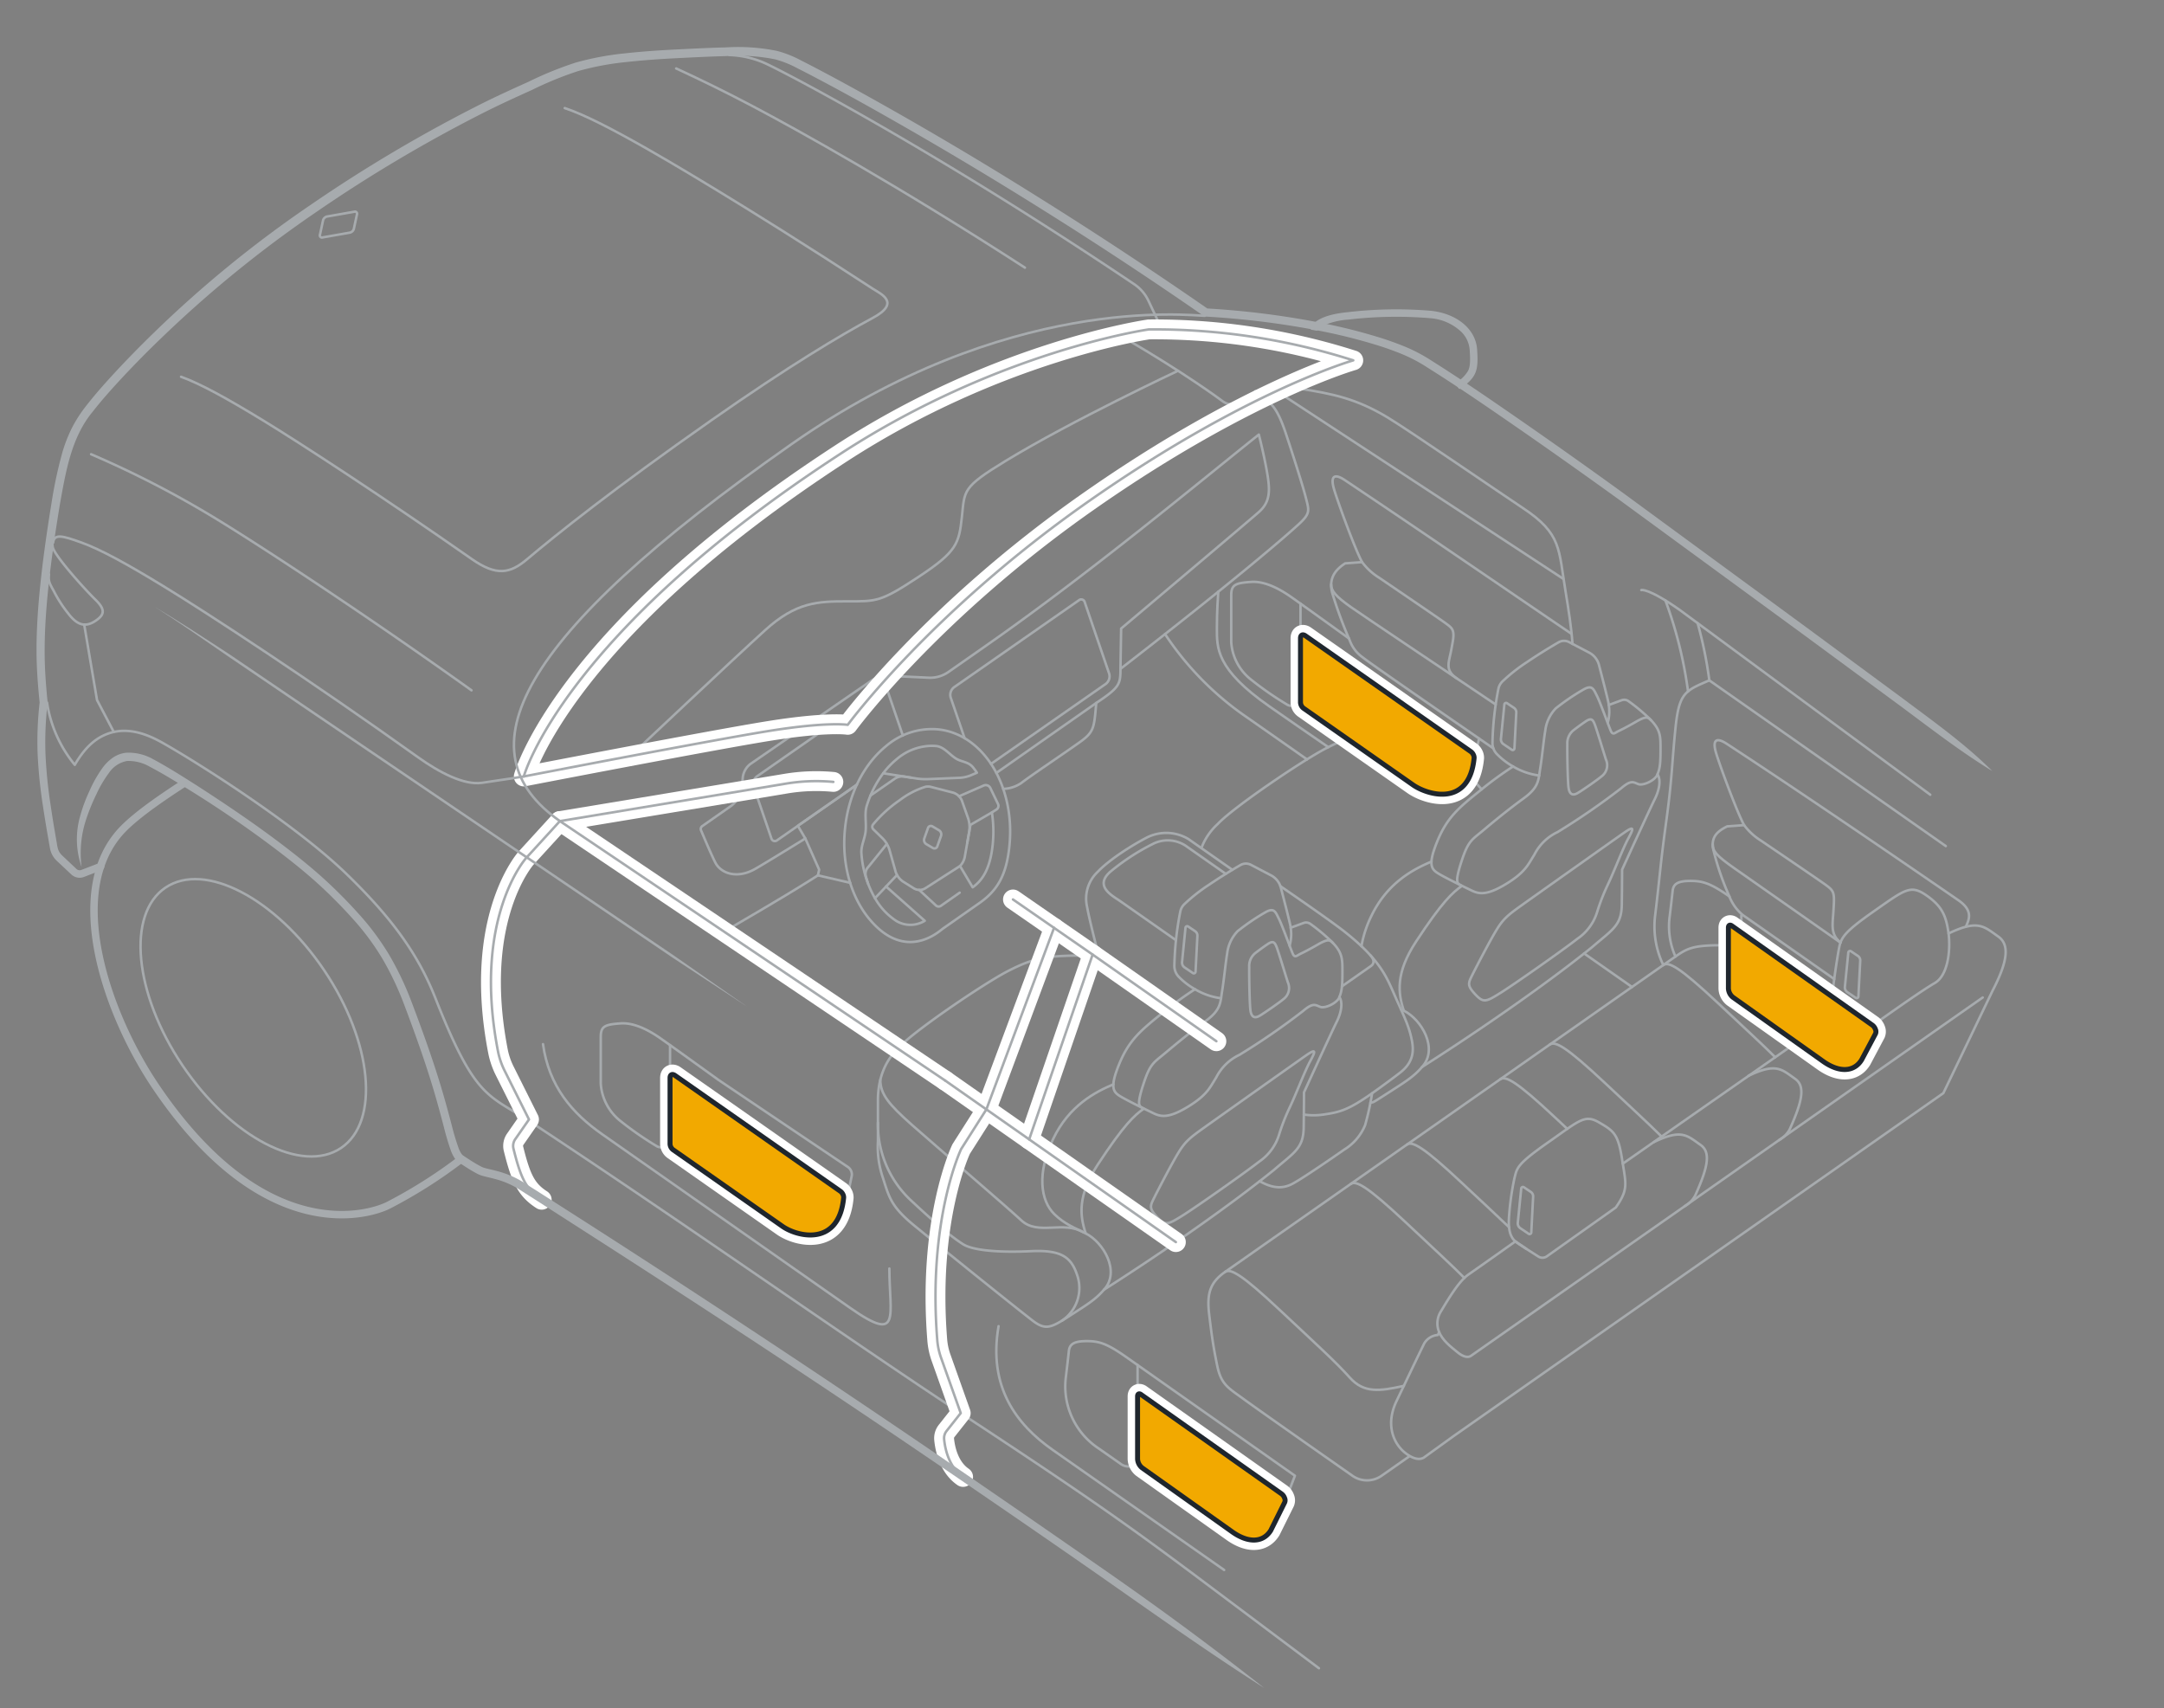 <svg xmlns="http://www.w3.org/2000/svg" width="436" height="344.091" viewBox="0 0 436 344.091"><rect x="0" y="0" width="436" height="344.091" fill="#808080" stroke="none"/><g id="f54087cc-1d29-4058-9bd0-b8368b9ad693" data-name="below"><path d="M369.557,197.243l-18.439-12.911a9.216,9.216,0,0,1-2.683-3.735,54.576,54.576,0,0,1-3.156-9.103,5.067,5.067,0,0,1-.2-1.366c0-1.907,1.314-2.848,2.914-3.648l3.409-.249" style="fill:none;stroke:#a7abae;stroke-linecap:round;stroke-linejoin:round;stroke-width:0.5px"/><path d="M396.124,186.596c.65-1.463,1.423-3.186-1.619-5.281-5.807-3.999-29.557-20.322-46.575-31.452-2.238-1.464-2.948-.706-2.16,1.888s4.226,11.945,5.633,14.48a12.37,12.37,0,0,0,3.419,3.135c2.561,1.748,11.703,7.934,13.085,8.95,1.743,1.281,1.725,1.583,1.474,5.511-.165,2.51-.59,4.425,1.441,6.055" style="fill:none;stroke:#a7abae;stroke-linecap:round;stroke-linejoin:round;stroke-width:0.5px"/><path d="M345.08,170.129c0,1.324.676,2.216,4.394,4.82l21.344,14.945" style="fill:none;stroke:#a7abae;stroke-linecap:round;stroke-linejoin:round;stroke-width:0.5px"/><path d="M296.372,151.44a1.564,1.564,0,0,1,.472.583,1.366,1.366,0,0,1,.158.699c-.977,9.943-9.345,7.48-12.312,5.402l-22.067-15.451a1.563,1.563,0,0,1-.601-1.139V128.578c0-.657.446-.878.996-.493Z" style="fill:none;stroke:#a7abae;stroke-linecap:round;stroke-linejoin:round;stroke-width:0.5px"/><polygon points="294.626 154.918 264.117 133.555 264.117 131.174 294.626 152.537 294.626 154.918" style="fill:none;stroke:#a7abae;stroke-linecap:round;stroke-linejoin:round;stroke-width:0.5px"/><line x1="350.842" y1="184.431" x2="350.842" y2="187.851" style="fill:none;stroke:#a7abae;stroke-linecap:round;stroke-linejoin:round;stroke-width:0.5px"/><path d="M274.437,113.244l-3.409.249c-2.357,1.504-3.252,3.333-2.642,5.853A86.714,86.714,0,0,0,271.95,129.03a7.12,7.12,0,0,0,2.591,3.394c1.674,1.351,17.762,12.423,26.339,18.344" style="fill:none;stroke:#a7abae;stroke-linecap:round;stroke-linejoin:round;stroke-width:0.5px"/><path d="M293.559,136.701c-2.538-1.701-1.632-3.22-1.144-5.861l.236-1.292c.488-2.642,0-2.967-1.382-3.983s-10.852-7.438-13.413-9.186a12.371,12.371,0,0,1-3.42-3.135c-1.406-2.535-4.844-11.99-5.633-14.608s-.071-3.394,2.16-1.905c15.597,10.415,31.367,21.266,45.685,30.977" style="fill:none;stroke:#a7abae;stroke-linecap:round;stroke-linejoin:round;stroke-width:0.5px"/><path d="M271.786,128.619s-8.827-6.373-11.707-8.39-5.634-3.16-7.991-2.999c-3.204.218-4.024.567-4.024,2.725v9.389a10.448,10.448,0,0,0,3.78,7.397,66.296,66.296,0,0,0,7.601,5.284,2.772,2.772,0,0,0,2.61-.266" style="fill:none;stroke:#a7abae;stroke-linecap:round;stroke-linejoin:round;stroke-width:0.5px"/><line x1="262.021" y1="121.605" x2="262.021" y2="128.578" style="fill:none;stroke:#a7abae;stroke-linecap:round;stroke-linejoin:round;stroke-width:0.5px"/><path d="M245.459,119.21c-.071.924-.281,3.928-.281,7.269,0,4.024-.244,8.292,10.608,15.852,3.521,2.453,7.665,5.323,11.844,8.192" style="fill:none;stroke:#a7abae;stroke-linecap:round;stroke-linejoin:round;stroke-width:0.5px"/><path d="M301.349,141.928c-9.489-6.372-26.579-17.81-29.041-19.534-3.314-2.32-4.101-3.403-4.101-4.632" style="fill:none;stroke:#a7abae;stroke-linecap:round;stroke-linejoin:round;stroke-width:0.5px"/><path d="M316.825,129.716c-.24-3.384-.8-6.976-1.383-10.467-1.445-8.64-.755-11.691-8.601-16.889-4.877-3.231-22.966-15.676-27.314-18.29-6.268-3.769-11.023-4.745-17.73-5.781S251.943,80.112,248.59,81.27c-.994.342-1.687.034-2.765-.812-.138-.109-7.105-5.252-18.731-12.049" style="fill:none;stroke:#a7abae;stroke-linecap:round;stroke-linejoin:round;stroke-width:0.5px"/><line x1="314.957" y1="116.608" x2="256.219" y2="78.141" style="fill:none;stroke:#a7abae;stroke-linecap:round;stroke-linejoin:round;stroke-width:0.5px"/><path d="M335.55,120.971a85.152,85.152,0,0,1,4.556,18.33" style="fill:none;stroke:#a7abae;stroke-linecap:round;stroke-linejoin:round;stroke-width:0.5px"/><path d="M342.035,125.54a82.791,82.791,0,0,1,2.358,11.527" style="fill:none;stroke:#a7abae;stroke-linecap:round;stroke-linejoin:round;stroke-width:0.5px"/><path d="M388.908,160.106l-50.56-37.285c-6.342-4.441-7.655-3.946-7.655-3.946" style="fill:none;stroke:#a7abae;stroke-linecap:round;stroke-linejoin:round;stroke-width:0.5px"/><path d="M335.126,194.418q-.298-.604-.551-1.24a18.046,18.046,0,0,1-1.074-8.963c.976-8.048.976-9.755,2.195-18.616s1.138-11.625,1.87-18.86,1.951-7.56,6.828-9.674L392.034,170.45" style="fill:none;stroke:#a7abae;stroke-linecap:round;stroke-linejoin:round;stroke-width:0.5px"/><path d="M348.445,180.604c-3.769-2.639-5.352-3.135-7.832-3.135s-3.454.549-3.611,1.992-.342,3.075-.589,5.108a14.949,14.949,0,0,0,1.154,8.141" style="fill:none;stroke:#a7abae;stroke-linecap:round;stroke-linejoin:round;stroke-width:0.5px"/><path d="M319.172,192.084l9.644,6.753" style="fill:none;stroke:#a7abae;stroke-linecap:round;stroke-linejoin:round;stroke-width:0.5px"/><path d="M234.732,127.746a61.271,61.271,0,0,0,16.665,16.881l11.937,8.358" style="fill:none;stroke:#a7abae;stroke-linecap:round;stroke-linejoin:round;stroke-width:0.5px"/><path d="M164.792,176.346c-.488.314-.909.582-1.251.798-6.648,4.19-15.075,9.017-17.658,10.546" style="fill:none;stroke:#a7abae;stroke-linecap:round;stroke-linejoin:round;stroke-width:0.5px"/><path d="M252.892,78.794s1.552,1.207,2.934,2.386,2.398,3.658,3.13,5.812,3.414,10.405,4.105,13.129,1.016,3.252-1.301,5.406S249.12,116.663,225.749,134.75c0,3.089-.163,3.739-4.878,6.869-.447,4.999-.366,5.812-3.414,7.966-4.207,2.973-9.603,6.557-11.745,8.201a6.883,6.883,0,0,1-3.587,1.137" style="fill:none;stroke:#a7abae;stroke-linecap:round;stroke-linejoin:round;stroke-width:0.5px"/><line x1="220.872" y1="141.619" x2="200.745" y2="155.712" style="fill:none;stroke:#a7abae;stroke-linecap:round;stroke-linejoin:round;stroke-width:0.5px"/><path d="M126.978,152.33s20.94-19.716,27.183-25.379,10.599-5.808,16.551-5.808,6.679.145,14.374-4.936,8.13-6.679,8.711-12.051.008-5.939,8.856-11.325c13.357-8.13,34.691-18.135,34.691-18.135" style="fill:none;stroke:#a7abae;stroke-linecap:round;stroke-linejoin:round;stroke-width:0.5px"/><path d="M36.479,75.904c3.91,1.412,9.232,4.345,16.526,8.795,7.47,4.558,24.033,15.334,42.066,27.938,4.962,3.468,7.69,2.922,11.112.035,5.908-4.983,17.544-14.286,37.088-27.97,15.677-10.977,26.066-17.171,32.494-20.608,5.862-3.134,1.697-4.869.027-5.96-26.62-17.381-43.081-26.828-45.482-28.189-7.295-4.135-12.617-6.859-16.526-8.171" style="fill:none;stroke:#a7abae;stroke-linecap:round;stroke-linejoin:round;stroke-width:0.5px"/><path d="M10.604,109.992c-.188,1.369,6.505,8.757,8.568,10.766s1.955,3.041.109,4.29-3.53,1.195-5.539-1.466a25.967,25.967,0,0,1-2.933-4.562c-.815-1.466-1.103-1.97-.941-3.321" style="fill:none;stroke:#a7abae;stroke-linecap:round;stroke-linejoin:round;stroke-width:0.5px"/><path d="M146.93,11.081a19.196,19.196,0,0,1,7.163,1.634c3.936,1.761,34.778,17.886,74.419,44.535a8.285,8.285,0,0,1,2.871,3.336l3.216,6.818" style="fill:none;stroke:#a7abae;stroke-linecap:round;stroke-linejoin:round;stroke-width:0.5px"/><path d="M136.234,13.79q7.663,3.528,15.154,7.471c9.542,5.024,29.8,16.311,55.11,32.659" style="fill:none;stroke:#a7abae;stroke-linecap:round;stroke-linejoin:round;stroke-width:0.5px"/><path d="M94.997,139.074C73.582,123.757,52.41,109.923,43.673,104.592A201.134,201.134,0,0,0,18.356,91.509" style="fill:none;stroke:#a7abae;stroke-linecap:round;stroke-linejoin:round;stroke-width:0.5px"/><line x1="296.886" y1="153.628" x2="298.005" y2="148.784" style="fill:none;stroke:#a7abae;stroke-linecap:round;stroke-linejoin:round;stroke-width:0.5px"/><path d="M9.476,141.538a25.851,25.851,0,0,0,5.59,12.542c1.818-3.123,3.925-5.345,6.864-6.34,4.169-1.411,8.198.427,10.867,1.935,7.303,4.125,26.723,16.458,36.858,26.241,9.372,9.046,14.607,16.401,18.047,25.116,8.167,20.689,10.631,19.354,19.274,25.045C137.9,246.44,169.369,268.763,194.523,285.314s32.994,22.105,49.11,34.192L265.731,336.08" style="fill:none;stroke:#a7abae;stroke-linecap:round;stroke-linejoin:round;stroke-width:0.5px"/><polyline points="16.964 125.83 19.548 141.032 22.929 147.469" style="fill:none;stroke:#a7abae;stroke-linecap:round;stroke-linejoin:round;stroke-width:0.5px"/><path d="M71.295,46.092a1.083,1.083,0,0,1-.804.774l-5.505.968a.421.421,0,0,1-.521-.541l.625-2.901a1.083,1.083,0,0,1,.804-.774l5.505-.968a.421.421,0,0,1,.521.541Z" style="fill:none;stroke:#a7abae;stroke-linecap:round;stroke-linejoin:round;stroke-width:0.5px"/><path d="M225.749,134.75l.136-8.127s25.328-21.332,27.748-23.47,2.251-4.559,1.632-8.105-1.636-7.5-1.636-7.5c-11.932,9.512-33.694,27.633-54.536,42.227l-8,5.601a6.42,6.42,0,0,1-3.985,1.155l-8.345-.397a5.746,5.746,0,0,0-3.018.861l-24.559,16.919a4.04,4.04,0,0,0-1.517,2.572l-.221,2.251a5.67,5.67,0,0,1-2.095,3.585l-5.857,4.101a.715.715,0,0,0-.25.862c.543,1.298,1.962,4.656,2.857,6.447,1.126,2.251,4.39,3.377,7.992,1.351,1.285-.723,5.398-3.234,10.159-6.166" style="fill:none;stroke:#a7abae;stroke-linecap:round;stroke-linejoin:round;stroke-width:0.5px"/><path d="M172.624,158.099,156.572,169.282a.72.72,0,0,1-1.153-.377l-3.571-10.436a1.923,1.923,0,0,1,.678-2.073l25.166-17.533a.72.72,0,0,1,1.153.377l3.059,8.939" style="fill:none;stroke:#a7abae;stroke-linecap:round;stroke-linejoin:round;stroke-width:0.5px"/><path d="M194.348,148.72l-2.804-8.195a1.923,1.923,0,0,1,.679-2.073l25.166-17.533a.72.72,0,0,1,1.153.377l4.931,14.41a1.923,1.923,0,0,1-.678,2.073l-23.128,16.113" style="fill:none;stroke:#a7abae;stroke-linecap:round;stroke-linejoin:round;stroke-width:0.5px"/><polyline points="171.286 177.852 164.792 176.346 165.042 175.196 162.256 168.917 160.751 166.371 172.624 158.099" style="fill:none;stroke:#a7abae;stroke-linecap:round;stroke-linejoin:round;stroke-width:0.5px"/><path d="M188.997,146.938a14.17,14.17,0,0,0-10.507,3.399c-4.55,3.724-7.569,9.803-8.246,16.668-.718,7.068,1.246,13.716,4.902,18.131,7.352,8.842,14.163,2.41,14.8,1.963l7.407-5.186c3.737-2.613,5.443-5.795,6.026-11.523v-.013C204.582,158.38,198.123,147.872,188.997,146.938Zm-8.354,6.025a11.054,11.054,0,0,1,7.027-2.708q.487,0,.975.041c1.53.163,2.654,1.706,3.954,2.518,1.151.718,2.505.623,3.426,1.76a13.399,13.399,0,0,1,.799,1.097l-1.34.568a6.901,6.901,0,0,1-2.004.451l-6.661.278a12.702,12.702,0,0,1-2.074-.119l-6.795-1.07A16.164,16.164,0,0,1,180.642,152.963Zm-.041,32.578a13.28,13.28,0,0,1-4.306-4.59l2.234-2.356,7.786,6.906A5.527,5.527,0,0,1,180.601,185.541Zm19.417-15.49c-.515,5.078-2.126,7.325-4.049,8.707l-2.546-4.292a3.707,3.707,0,0,0,.94-1.746l1.159-6.541,4.319-2.505a25.241,25.241,0,0,1,.298,3.832C200.14,168.345,200.1,169.185,200.018,170.051Z" style="fill:none;stroke:#a7abae;stroke-linecap:round;stroke-linejoin:round;stroke-width:0.5px"/><path d="M177.948,155.779a21.66,21.66,0,0,0-3.302,6.51c-.511,1.611-.067,3.411-.242,5.159-.157,1.557-.967,2.991-.848,4.47a21.112,21.112,0,0,0,2.729,9.027" style="fill:none;stroke:#a7abae;stroke-linecap:round;stroke-linejoin:round;stroke-width:0.5px"/><path d="M193.357,179.835l-3.806,2.665a.803.803,0,0,1-.961-.066l-3.397-3.153" style="fill:none;stroke:#a7abae;stroke-linecap:round;stroke-linejoin:round;stroke-width:0.5px"/><path d="M188.869,170.45a.613.613,0,0,1-.893.399l-1.392-.824a.978.978,0,0,1-.349-1.134l.717-2.022a.613.613,0,0,1,.893-.399l1.392.824a.978.978,0,0,1,.35,1.134Z" style="fill:none;stroke:#a7abae;stroke-linecap:round;stroke-linejoin:round;stroke-width:0.5px"/><path d="M193.424,174.465l-6.96,4.464a2.214,2.214,0,0,1-2.481-.051l-2.068-1.294a3.917,3.917,0,0,1-1.46-1.949l-1.266-4.498a5.766,5.766,0,0,0-1.289-2.167l-1.934-1.884a.738.738,0,0,1-.062-.989,25.855,25.855,0,0,1,5.363-4.888,16.856,16.856,0,0,1,5.141-2.688,2.249,2.249,0,0,1,1.131.001l4.52,1.169a2.786,2.786,0,0,1,1.736,1.585l1.293,3.672a5.891,5.891,0,0,1,.206,2.516l-.421,2.376" style="fill:none;stroke:#a7abae;stroke-linecap:round;stroke-linejoin:round;stroke-width:0.5px"/><path d="M178.687,170.021l-3.925,4.86a2.032,2.032,0,0,0-.321,1.675l.464,1.497" style="fill:none;stroke:#a7abae;stroke-linecap:round;stroke-linejoin:round;stroke-width:0.5px"/><path d="M193.226,160.416l4.969-2.166a1.038,1.038,0,0,1,1.335.496l1.559,3.244a.876.876,0,0,1-.312,1.09l-.935.593" style="fill:none;stroke:#a7abae;stroke-linecap:round;stroke-linejoin:round;stroke-width:0.5px"/><line x1="180.732" y1="176.273" x2="178.53" y2="178.595" style="fill:none;stroke:#a7abae;stroke-linecap:round;stroke-linejoin:round;stroke-width:0.5px"/><path d="M175.393,160.262l4.963-3.438a2.745,2.745,0,0,1,1.721-.394l1.464.231" style="fill:none;stroke:#a7abae;stroke-linecap:round;stroke-linejoin:round;stroke-width:0.5px"/></g><g id="bd61f2d9-08d2-4ce7-b3e6-3f72337d792c" data-name="illustration"><path d="M276.106,222.179c.888-.315-.258.448,3.339-1.868s5.365-3.353,7.072-5.365c0,0,19.571-12.316,34.264-24.143,4.085-3.536,5.914-4.329,5.975-8.536s.061-7.072.061-7.072,5.548-12.133,6.585-14.206,1.219-4.024.549-4.999c.488-1.219.61-2.134.61-4.999s.061-4.146-2.744-6.707a36.84,36.84,0,0,0-3.736-3.048,1.469,1.469,0,0,0-1.348-.17l-2.598.962c.104-.038-1.249-5.282-1.974-8.061a3.938,3.938,0,0,0-1.982-2.493l-4.051-2.122a2.181,2.181,0,0,0-2.096.041c-1.278.735-3.614,2.127-6.382,3.995a34.845,34.845,0,0,0-4.949,3.903,2.921,2.921,0,0,0-.813,1.508A63.294,63.294,0,0,0,300.7,149.66a3.147,3.147,0,0,0,.925,2.284,14.385,14.385,0,0,0,3.231,2.467,71.336,71.336,0,0,0-6.334,4.605s-3.957-4.43-6.578-6.99-5.67-4.512-11.584-4.39-8.414.671-13.169,3.109-18.778,11.95-21.826,15.242a12.468,12.468,0,0,0-3.22,4.636" style="fill:none;stroke:#a7abae;stroke-linecap:round;stroke-linejoin:round;stroke-width:0.5px"/><path d="M298.522,159.017c-4.546,3.659-6.944,5.569-8.976,10.568s-1.057,5.65.65,6.625,4.755,2.439,6.259,3.17,3.048,1.097,6.991-1.301,4.471-3.983,5.69-5.894a10.039,10.039,0,0,1,4.674-4.552,141.515,141.515,0,0,0,12.803-8.82c1.992-1.707,2.439-1.26,3.455-.854s3.521-.82,3.882-1.971" style="fill:none;stroke:#a7abae;stroke-linecap:round;stroke-linejoin:round;stroke-width:0.5px"/><path d="M332.649,145.096c-.589-.585-.914-.914-3.028.305s-3.089,1.667-3.658,1.951-1.016.813-1.423-.122-2.154-5.812-2.804-7.072-.894-2.236-2.601-1.301a44.8,44.8,0,0,0-5.69,3.861,7.79,7.79,0,0,0-2.114,4.552c-.284,1.585-.65,5.365-1.016,7.56s-.163,3.699-3.292,5.975-5.853,4.512-8.17,6.463-3.019,2.055-4.39,6.259-.885,4.45-.166,4.802" style="fill:none;stroke:#a7abae;stroke-linecap:round;stroke-linejoin:round;stroke-width:0.5px"/><path d="M294.559,178.458c-1.884,1.329-3.957,3.158-9.271,11.255-4.145,6.317-3.629,10.356-2.45,13.892" style="fill:none;stroke:#a7abae;stroke-linecap:round;stroke-linejoin:round;stroke-width:0.5px"/><path d="M282.249,203.315q.292.142.59.29c3.577,1.788,7.032,7.682,3.678,11.34" style="fill:none;stroke:#a7abae;stroke-linecap:round;stroke-linejoin:round;stroke-width:0.5px"/><path d="M288.411,173.575c-3.621,1.539-8.905,4.221-12.157,11.05a22.415,22.415,0,0,0-1.951,5.997" style="fill:none;stroke:#a7abae;stroke-linecap:round;stroke-linejoin:round;stroke-width:0.5px"/><path d="M317.184,146.997a3.329,3.329,0,0,0-1.402,2.926c-.03,1.585.061,7.408.244,8.749s.823,1.707,1.89,1.067,3.963-2.652,4.786-3.353a2.779,2.779,0,0,0,.854-3.384c-.488-1.524-1.921-6.28-2.286-7.164s-.671-1.25-1.768-.518S317.184,146.997,317.184,146.997Z" style="fill:none;stroke:#a7abae;stroke-linecap:round;stroke-linejoin:round;stroke-width:0.5px"/><path d="M306.616,182.348c3.747-2.671,18.481-13.105,20.514-14.528s2.154-1.138.976,1.016-2.833,6.602-4.174,9.406a41.011,41.011,0,0,0-2.154,5.528,10.129,10.129,0,0,1-3.983,5.365c-2.683,2.114-12.844,9.267-15.608,10.974s-3.292,1.992-4.959.203-1.423-2.236-.569-3.943,3.536-6.869,4.878-9.064S303.858,184.314,306.616,182.348Z" style="fill:none;stroke:#a7abae;stroke-linecap:round;stroke-linejoin:round;stroke-width:0.5px"/><path d="M304.856,154.412a13.629,13.629,0,0,0,5.252,1.82" style="fill:none;stroke:#a7abae;stroke-linecap:round;stroke-linejoin:round;stroke-width:0.5px"/><path d="M324.134,142.028a8.43,8.43,0,0,1-.215,3.609" style="fill:none;stroke:#a7abae;stroke-linecap:round;stroke-linejoin:round;stroke-width:0.5px"/><path d="M302.408,148.82a1.177,1.177,0,0,0,.516,1.1l1.671,1.129a.345.345,0,0,0,.531-.263l.373-7.234a1.071,1.071,0,0,0-.474-.948l-1.396-.944a.346.346,0,0,0-.529.248Z" style="fill:none;stroke:#a7abae;stroke-linecap:round;stroke-linejoin:round;stroke-width:0.5px"/><path d="M219.602,192.692l.161-.3c.689-1.28,1.079-1.89,1.079-1.89s-1.463-5.731-1.829-7.865a7.395,7.395,0,0,1,2.159-7.006c2.439-2.561,7.151-5.499,10.017-6.963a8.68,8.68,0,0,1,8.263.374l8.845,6.193" style="fill:none;stroke:#a7abae;stroke-linecap:round;stroke-linejoin:round;stroke-width:0.5px"/><path d="M257.973,178.526c5.257,3.625,10.8,7.481,13.065,9.281,7.133,5.67,8.353,9.084,9.999,12.803s2.622,5.609,3.231,8.109.854,5.06-2.256,7.438-5.566,4.097-5.566,4.097a54.2,54.2,0,0,1-1.402,6.402,10.404,10.404,0,0,1-4.207,4.938c-2.148,1.504-8.336,5.775-10.425,6.889-2.181,1.163-4.267.787-6.608-.521" style="fill:none;stroke:#a7abae;stroke-linecap:round;stroke-linejoin:round;stroke-width:0.5px"/><path d="M270.379,198.702l5.869-4.11c.581-.407.768-1.181-.154-2.152" style="fill:none;stroke:#a7abae;stroke-linecap:round;stroke-linejoin:round;stroke-width:0.5px"/><path d="M236.932,189.408l-11.236-7.868c-1.485-1.04-5.401-2.988-1.926-5.976a44.609,44.609,0,0,1,8.7-5.641,6.585,6.585,0,0,1,6.75.697l7.752,5.428" style="fill:none;stroke:#a7abae;stroke-linecap:round;stroke-linejoin:round;stroke-width:0.5px"/><path d="M262.698,224.539a13.593,13.593,0,0,0,4.054-.017c3.292-.488,4.94-.939,9.694-4.268" style="fill:none;stroke:#a7abae;stroke-linecap:round;stroke-linejoin:round;stroke-width:0.5px"/><path d="M220.843,190.502c.427,1.341.921,1.897,2.958,3.324L236.19,202.501" style="fill:none;stroke:#a7abae;stroke-linecap:round;stroke-linejoin:round;stroke-width:0.5px"/><path d="M234.431,203.893s-3.957-4.43-6.578-6.99-5.67-4.512-11.584-4.39-8.414.671-13.169,3.109-18.778,11.95-21.827,15.242c-.71.767-4.39,3.802-4.39,10.818v8.265a19.38,19.38,0,0,0,1.036,7.438c1.205,3.778,1.616,5.698,6.28,9.511,9.023,7.377,21.217,17.132,23.838,19.144s3.719,1.463,7.316-.854,5.365-3.353,7.072-5.365c0,0,19.571-12.316,34.264-24.143,4.085-3.536,5.914-4.329,5.975-8.536s.061-7.072.061-7.072,5.548-12.133,6.585-14.206,1.219-4.024.549-4.999c.488-1.219.61-2.134.61-4.999s.061-4.146-2.744-6.707a36.852,36.852,0,0,0-3.736-3.048,1.469,1.469,0,0,0-1.348-.17l-2.598.962c.104-.038-1.249-5.282-1.974-8.061a3.938,3.938,0,0,0-1.982-2.493l-4.051-2.122a2.181,2.181,0,0,0-2.096.041c-1.278.735-3.614,2.127-6.382,3.995a34.845,34.845,0,0,0-4.949,3.903,2.921,2.921,0,0,0-.813,1.508,63.284,63.284,0,0,0-1.187,10.863,3.147,3.147,0,0,0,.925,2.284,14.382,14.382,0,0,0,3.231,2.467A71.336,71.336,0,0,0,234.431,203.893Z" style="fill:none;stroke:#a7abae;stroke-linecap:round;stroke-linejoin:round;stroke-width:0.5px"/><path d="M234.431,203.893c-4.546,3.659-6.944,5.569-8.976,10.568s-1.057,5.65.65,6.625,4.755,2.439,6.259,3.17,3.048,1.097,6.991-1.301,4.471-3.983,5.69-5.894a10.039,10.039,0,0,1,4.674-4.552,141.536,141.536,0,0,0,12.803-8.82c1.992-1.707,2.439-1.26,3.455-.854s3.521-.82,3.882-1.971" style="fill:none;stroke:#a7abae;stroke-linecap:round;stroke-linejoin:round;stroke-width:0.5px"/><path d="M268.559,189.972c-.589-.585-.914-.914-3.028.305s-3.089,1.666-3.658,1.951-1.016.813-1.423-.122-2.154-5.812-2.804-7.072-.894-2.236-2.601-1.301a44.8,44.8,0,0,0-5.69,3.861,7.79,7.79,0,0,0-2.114,4.552c-.285,1.585-.65,5.365-1.016,7.56s-.163,3.699-3.292,5.975-5.853,4.512-8.17,6.463-3.019,2.055-4.39,6.259-.885,4.45-.166,4.802" style="fill:none;stroke:#a7abae;stroke-linecap:round;stroke-linejoin:round;stroke-width:0.5px"/><path d="M230.469,223.335c-1.884,1.329-3.957,3.158-9.271,11.255-4.145,6.317-3.629,10.356-2.45,13.892" style="fill:none;stroke:#a7abae;stroke-linecap:round;stroke-linejoin:round;stroke-width:0.5px"/><path d="M224.321,218.451c-3.621,1.539-8.905,4.221-12.157,11.05s-2.561,12.356.284,15.12c2.022,1.964,4.019,2.721,6.3,3.861,3.577,1.788,7.032,7.682,3.678,11.34" style="fill:none;stroke:#a7abae;stroke-linecap:round;stroke-linejoin:round;stroke-width:0.5px"/><path d="M177.369,217.536c0,2.865,1.649,4.913,6.405,9.12s18.656,16.096,22.01,19.205,8.435-.024,12.57,2.427" style="fill:none;stroke:#a7abae;stroke-linecap:round;stroke-linejoin:round;stroke-width:0.5px"/><path d="M176.884,226.168a20.98,20.98,0,0,0,6.463,15.486c5.69,5.325,8.495,7.601,10.649,8.983s7.845,1.707,13.697,1.423c6.137-.298,8.088,1.219,9.267,4.634a7.937,7.937,0,0,1-3.007,9.377" style="fill:none;stroke:#a7abae;stroke-linecap:round;stroke-linejoin:round;stroke-width:0.5px"/><path d="M253.094,191.873a3.329,3.329,0,0,0-1.402,2.926c-.03,1.585.061,7.408.244,8.749s.823,1.707,1.89,1.067,3.963-2.652,4.786-3.353a2.779,2.779,0,0,0,.854-3.384c-.488-1.524-1.92-6.28-2.286-7.164s-.671-1.25-1.768-.518S253.094,191.873,253.094,191.873Z" style="fill:none;stroke:#a7abae;stroke-linecap:round;stroke-linejoin:round;stroke-width:0.5px"/><path d="M242.526,227.225c3.747-2.671,18.481-13.105,20.514-14.528s2.154-1.138.975,1.016-2.833,6.602-4.174,9.406a41.011,41.011,0,0,0-2.154,5.528,10.129,10.129,0,0,1-3.983,5.365c-2.683,2.114-12.844,9.267-15.608,10.974s-3.292,1.992-4.959.203-1.423-2.236-.569-3.943,3.536-6.869,4.877-9.064S239.768,229.191,242.526,227.225Z" style="fill:none;stroke:#a7abae;stroke-linecap:round;stroke-linejoin:round;stroke-width:0.5px"/><path d="M240.766,199.288a13.63,13.63,0,0,0,5.252,1.82" style="fill:none;stroke:#a7abae;stroke-linecap:round;stroke-linejoin:round;stroke-width:0.5px"/><path d="M260.044,186.904a8.429,8.429,0,0,1-.215,3.609" style="fill:none;stroke:#a7abae;stroke-linecap:round;stroke-linejoin:round;stroke-width:0.5px"/><path d="M238.161,193.806a1.177,1.177,0,0,0,.516,1.1l1.671,1.129a.345.345,0,0,0,.531-.263l.373-7.234a1.071,1.071,0,0,0-.474-.948l-1.396-.944a.346.346,0,0,0-.53.248Z" style="fill:none;stroke:#a7abae;stroke-linecap:round;stroke-linejoin:round;stroke-width:0.5px"/><path d="M352.276,216.74c5.596-2.684,6.669-1.316,9.364.571,2.018,1.413,1.688,4.146-1.049,10.193a5.468,5.468,0,0,1-2.151,2.18" style="fill:none;stroke:#a7abae;stroke-linecap:round;stroke-linejoin:round;stroke-width:0.5px"/><path d="M333.24,230.07c5.596-2.684,6.669-1.316,9.364.571,2.018,1.413,1.688,4.146-1.049,10.193a5.469,5.469,0,0,1-2.151,2.18" style="fill:none;stroke:#a7abae;stroke-linecap:round;stroke-linejoin:round;stroke-width:0.5px"/><path d="M325.552,243.259c2.579-3.693,2.054-4.66,1.262-9.72s-1.646-5.67-4.573-7.377-3.839-.564-10.303,3.963-6.28,5.182-6.829,7.316a55.182,55.182,0,0,0-1.097,8.048c-.122,2.378.305,3.963,1.646,4.877.936.638,3.08,2.005,4.29,2.773a1.541,1.541,0,0,0,1.716-.043l2.361-1.672Z" style="fill:none;stroke:#a7abae;stroke-linecap:round;stroke-linejoin:round;stroke-width:0.5px"/><path d="M370.894,204.213c.999.648,3.148,1.962,4.353,2.695a1.541,1.541,0,0,0,1.692-.059s9.559-6.891,12.873-8.805c2.569-1.483,3.228-6.277,2.787-9.988" style="fill:none;stroke:#a7abae;stroke-linecap:round;stroke-linejoin:round;stroke-width:0.5px"/><line x1="326.957" y1="234.433" x2="369.37" y2="204.823" style="fill:none;stroke:#a7abae;stroke-linecap:round;stroke-linejoin:round;stroke-width:0.5px"/><path d="M289.962,268.371c.699,1.677,2.271,2.9,3.739,4.088,1.101.891,2.123,1.158,2.765.621l103.01-72.128" style="fill:none;stroke:#a7abae;stroke-linecap:round;stroke-linejoin:round;stroke-width:0.5px"/><path d="M246.829,256.245c1.066-.746,3.267.401,11.071,7.717s11.218,10.405,14.063,13.575,5.984,2.745,10.877,1.657" style="fill:none;stroke:#a7abae;stroke-linecap:round;stroke-linejoin:round;stroke-width:0.5px"/><path d="M272.138,238.523c1.066-.746,3.267.401,11.071,7.717,5.904,5.535,9.296,8.651,11.829,11.213" style="fill:none;stroke:#a7abae;stroke-linecap:round;stroke-linejoin:round;stroke-width:0.5px"/><path d="M283.468,230.59c1.066-.746,3.267.401,11.071,7.717,4.274,4.007,7.232,6.746,9.5,8.925" style="fill:none;stroke:#a7abae;stroke-linecap:round;stroke-linejoin:round;stroke-width:0.5px"/><path d="M312.26,210.429c1.066-.746,3.267.401,11.071,7.717,5.612,5.261,8.954,8.336,11.446,10.828" style="fill:none;stroke:#a7abae;stroke-linecap:round;stroke-linejoin:round;stroke-width:0.5px"/><path d="M302.267,217.427c1.066-.746,3.267.401,11.071,7.717q1.294,1.213,2.432,2.277" style="fill:none;stroke:#a7abae;stroke-linecap:round;stroke-linejoin:round;stroke-width:0.5px"/><path d="M335.126,194.418c1.066-.746,3.267.401,11.071,7.717,5.632,5.28,8.978,8.359,11.474,10.855" style="fill:none;stroke:#a7abae;stroke-linecap:round;stroke-linejoin:round;stroke-width:0.5px"/><path d="M169.349,240.012a1.565,1.565,0,0,1,.472.583,1.367,1.367,0,0,1,.158.699c-.977,9.943-9.345,7.851-12.312,5.774l-22.067-15.451a1.563,1.563,0,0,1-.601-1.139V218.263c0-.657.446-1.992.996-1.607Z" style="fill:none;stroke:#a7abae;stroke-linecap:round;stroke-linejoin:round;stroke-width:0.5px"/><polygon points="167.603 244.061 137.093 222.698 137.093 220.317 167.603 241.68 167.603 244.061" style="fill:none;stroke:#a7abae;stroke-linecap:round;stroke-linejoin:round;stroke-width:0.5px"/><path d="M170.321,243.073l1.286-6.193a1.812,1.812,0,0,0-.704-1.727l-26.142-17.591s-8.827-6.373-11.707-8.39-5.634-3.16-7.991-2.999c-3.204.218-4.024.567-4.024,2.725v9.389a10.449,10.449,0,0,0,3.78,7.397,66.304,66.304,0,0,0,7.601,5.284,2.773,2.773,0,0,0,2.61-.266" style="fill:none;stroke:#a7abae;stroke-linecap:round;stroke-linejoin:round;stroke-width:0.5px"/><line x1="134.998" y1="210.548" x2="134.998" y2="218.263" style="fill:none;stroke:#a7abae;stroke-linecap:round;stroke-linejoin:round;stroke-width:0.5px"/><path d="M169.349,240.012a1.565,1.565,0,0,1,.472.583,1.367,1.367,0,0,1,.158.699c-.977,9.943-9.345,7.851-12.312,5.774l-22.067-15.451a1.563,1.563,0,0,1-.601-1.139V217.15c0-.657.446-.878.996-.493Z" style="fill:none;stroke:#fff;stroke-linecap:round;stroke-linejoin:round;stroke-width:4px"/><path d="M169.349,240.012a1.565,1.565,0,0,1,.472.583,1.367,1.367,0,0,1,.158.699c-.977,9.943-9.345,7.851-12.312,5.774l-22.067-15.451a1.563,1.563,0,0,1-.601-1.139V217.15c0-.657.446-.878.996-.493Z" style="fill:#f2a900;stroke:#1f262d;stroke-linejoin:round"/><line x1="229.197" y1="274.983" x2="229.197" y2="281.499" style="fill:none;stroke:#a7abae;stroke-linecap:round;stroke-linejoin:round;stroke-width:0.5px"/><path d="M246.641,316.287l-34.549-24.192c-7.362-5.156-13.03-12.739-10.901-24.929" style="fill:none;stroke:#a7abae;stroke-linecap:round;stroke-linejoin:round;stroke-width:0.5px"/><path d="M258.835,302.668l2.064-5.37-34.1-23.985c-3.769-2.639-5.352-3.135-7.832-3.135s-3.454.549-3.611,1.992-.342,3.075-.589,5.108a14.984,14.984,0,0,0,6.595,14.528l4.38,3.067a2.749,2.749,0,0,0,3.611-.241" style="fill:none;stroke:#a7abae;stroke-linecap:round;stroke-linejoin:round;stroke-width:0.5px"/><path d="M229.197,293.923a2.436,2.436,0,0,0,.917,1.785L248.346,308.66c3.211,2.248,6.163,2.116,7.685-.344l2.804-5.647a1.075,1.075,0,0,0-.015-.867,1.799,1.799,0,0,0-.597-.841L229.875,280.926c-.375-.262-.678-.096-.678.371Z" style="fill:none;stroke:#fff;stroke-linecap:round;stroke-linejoin:round;stroke-width:4px"/><path d="M229.197,293.923a2.436,2.436,0,0,0,.917,1.785L248.346,308.66c3.211,2.248,6.163,2.116,7.685-.344l2.804-5.647a1.075,1.075,0,0,0-.015-.867,1.799,1.799,0,0,0-.597-.841L229.875,280.926c-.375-.262-.678-.096-.678.371Z" style="fill:#f2a900;stroke:#1f262d;stroke-linejoin:round"/><path d="M284.048,293.323l-5.691,3.985a5.113,5.113,0,0,1-5.865-.002c-7.241-5.073-19.556-13.712-21.827-15.379-3.217-2.362-4.634-2.926-5.447-6.91s-1.097-6.082-1.585-10.147.02-6.403,3.195-8.626l90.592-63.433c2.513-1.759,3.666-2.412,9.695-2.377s7.837.518,11.357,3.765S369.37,204.823,369.37,204.823l1.524-.61a5.144,5.144,0,0,1-1.689-3.722c.135-2.123.835-6.764,1.262-9.142s.804-3.372,7.133-7.804,7.356-5.387,10.608-3.109,3.902,4.268,4.39,7.621c5.975-2.865,7.121-1.406,9.999.61,2.155,1.509,2.158,4.6-1.12,10.883l-9.933,20.671-98.662,69.084-5.791,4.183c-.825.669-2.124.606-3.88-.725-2.219-1.681-4.256-5.487-1.815-10.555,1.951-4.051,3.81-8.005,5.559-11.569a3.513,3.513,0,0,1,2.744-1.699l.263-.569a4.494,4.494,0,0,1,.301-4.102c2.116-3.549,3.882-6.3,5.601-7.504,4.082-2.858,9.457-6.673,9.457-6.673l2.165,1.473" style="fill:none;stroke:#a7abae;stroke-linecap:round;stroke-linejoin:round;stroke-width:0.5px"/><path d="M305.804,246.336a1.178,1.178,0,0,0,.516,1.1l1.671,1.129a.345.345,0,0,0,.531-.263l.373-7.234a1.071,1.071,0,0,0-.474-.948l-1.396-.944a.346.346,0,0,0-.53.248Z" style="fill:none;stroke:#a7abae;stroke-linecap:round;stroke-linejoin:round;stroke-width:0.5px"/><path d="M371.707,198.8a1.177,1.177,0,0,0,.516,1.1l1.671,1.129a.345.345,0,0,0,.531-.263l.373-7.234a1.071,1.071,0,0,0-.474-.948l-1.396-.944a.346.346,0,0,0-.53.248Z" style="fill:none;stroke:#a7abae;stroke-linecap:round;stroke-linejoin:round;stroke-width:0.5px"/></g><g id="bf2fcd1e-1496-4706-81b5-9f9c38cd3a86" data-name="above"><path d="M20.552,175.264l-2.429.939-1.214.47a2.441,2.441,0,0,1-1.843-.044,2.519,2.519,0,0,1-.747-.51l-.475-.445-.949-.891-.949-.891-.475-.445a4.694,4.694,0,0,1-.522-.57,4.609,4.609,0,0,1-.726-1.374,4.958,4.958,0,0,1-.177-.737l-.113-.642-.447-2.57q-.441-2.571-.831-5.157A96.561,96.561,0,0,1,7.584,151.958a68.138,68.138,0,0,1,.412-10.516l-.001.169c-.349-3.352-.615-6.758-.633-10.159-.021-3.401.153-6.794.432-10.169.575-6.754,1.522-13.439,2.611-20.112A89.196,89.196,0,0,1,12.55,91.192a29.757,29.757,0,0,1,1.874-4.85,27.106,27.106,0,0,1,2.793-4.398c2.101-2.714,4.37-5.219,6.679-7.7q3.478-3.701,7.122-7.232A233.471,233.471,0,0,1,62.425,41.382,295.228,295.228,0,0,1,97.309,20.756c3.025-1.503,6.122-2.909,9.187-4.29a71.951,71.951,0,0,1,9.465-3.85,58.23,58.23,0,0,1,10.078-1.882c3.377-.368,6.755-.598,10.13-.766,3.372-.167,6.733-.338,10.123-.421a39.259,39.259,0,0,1,10.289.713,22.227,22.227,0,0,1,4.856,1.937c1.518.76,3.01,1.546,4.503,2.337,2.985,1.58,5.944,3.202,8.892,4.843q17.685,9.85,34.819,20.629,17.152,10.736,33.788,22.271l-.425-.146a170.475,170.475,0,0,1,23.238,2.925,114.139,114.139,0,0,1,11.391,2.846c1.879.566,3.732,1.238,5.564,1.989a32.996,32.996,0,0,1,5.252,2.791c6.617,4.162,13.001,8.592,19.399,13.025q9.579,6.666,19.031,13.509l37.625,27.584,18.773,13.849c6.22,4.662,12.585,9.165,18.135,14.698-6.675-4.077-12.78-8.867-19.034-13.488l-18.778-13.827-37.641-27.544q-9.45-6.821-19.02-13.475c-6.386-4.416-12.787-8.848-19.337-12.959A31.33,31.33,0,0,0,282.578,71.38c-1.765-.721-3.571-1.375-5.415-1.929a112.544,112.544,0,0,0-11.23-2.795,168.851,168.851,0,0,0-23.01-2.875.842.842,0,0,1-.425-.146Q225.9,52.129,208.755,41.438,191.63,30.733,173.994,20.885c-2.942-1.633-5.894-3.248-8.866-4.818-1.485-.784-2.975-1.568-4.47-2.315A20.523,20.523,0,0,0,156.15,11.95a37.78,37.78,0,0,0-9.817-.65c-3.347.085-6.716.258-10.074.428-3.355.17-6.703.402-10.025.767a56.506,56.506,0,0,0-9.767,1.828,70.441,70.441,0,0,0-9.236,3.774c-3.078,1.39-6.116,2.773-9.126,4.271A293.434,293.434,0,0,0,63.457,42.896a238.377,238.377,0,0,0-31.176,25.42c-2.423,2.323-4.777,4.715-7.079,7.152-2.287,2.443-4.552,4.936-6.583,7.546-4.213,5.106-5.345,11.875-6.525,18.442-1.099,6.623-2.06,13.29-2.645,19.965-.285,3.339-.464,6.682-.453,10.02.01,3.34.259,6.661.599,10.011a.847.847,0,0,1-.001.169,66.513,66.513,0,0,0-.43,10.274,94.999,94.999,0,0,0,1.03,10.273q.375,2.565.812,5.127l.439,2.562a10.017,10.017,0,0,0,.234,1.169,3.08,3.08,0,0,0,.481.918,3.145,3.145,0,0,0,.356.389l.473.447.947.893.947.893.473.447a.972.972,0,0,0,.317.227.928.928,0,0,0,.694.021l1.215-.466,2.43-.933a.75.75,0,0,1,.539,1.4Z" style="fill:#a7abae"/><ellipse cx="51.074" cy="205.038" rx="17.192" ry="31.636" transform="matrix(0.829, -0.559, 0.559, 0.829, -105.926, 63.616)" style="fill:none;stroke:#a7abae;stroke-linecap:round;stroke-linejoin:round;stroke-width:0.5px"/><path d="M92.918,233.516a98.101,98.101,0,0,1-14.613,9.269c-3.513,1.827-24.788,8.937-46.957-23.929-9.764-14.475-18.741-39.615-6.419-51.986,3.175-3.188,8.627-6.791,12.309-9.183" style="fill:none;stroke:#a7abae;stroke-linecap:round;stroke-linejoin:round;stroke-width:1.5px"/><path d="M348.237,199.128a2.436,2.436,0,0,0,.917,1.786l18.232,12.951c3.211,2.249,6.163,2.116,7.685-.344l2.804-5.276a1.075,1.075,0,0,0-.015-.867,1.799,1.799,0,0,0-.597-.841l-28.348-20.034c-.375-.262-.678-.096-.678.371Z" style="fill:none;stroke:#fff;stroke-linecap:round;stroke-linejoin:round;stroke-width:4px"/><path d="M348.237,199.128a2.436,2.436,0,0,0,.917,1.786l18.232,12.951c3.211,2.249,6.163,2.116,7.685-.344l2.804-5.276a1.075,1.075,0,0,0-.015-.867,1.799,1.799,0,0,0-.597-.841l-28.348-20.034c-.375-.262-.678-.096-.678.371Z" style="fill:#f2a900;stroke:#1f262d;stroke-linejoin:round"/><path d="M296.372,151.44a1.564,1.564,0,0,1,.472.583,1.366,1.366,0,0,1,.158.699c-.977,9.943-9.345,7.48-12.312,5.402l-22.067-15.451a1.563,1.563,0,0,1-.601-1.139V128.578c0-.657.446-.878.996-.493Z" style="fill:none;stroke:#fff;stroke-linecap:round;stroke-linejoin:round;stroke-width:4px"/><path d="M296.372,151.44a1.564,1.564,0,0,1,.472.583,1.366,1.366,0,0,1,.158.699c-.977,9.943-9.345,7.48-12.312,5.402l-22.067-15.451a1.563,1.563,0,0,1-.601-1.139V128.578c0-.657.446-.878.996-.493Z" style="fill:#f2a900;stroke:#1f262d;stroke-linejoin:round"/><path d="M212.367,186.929l-13.634,36.572-5.082,7.985s-6.766,14.085-4.812,38.484a13.939,13.939,0,0,0,.752,3.527l3.973,11.185-2.848,3.603a2.339,2.339,0,0,0-.493,1.679c.175,1.788.892,5.571,3.821,7.577" style="fill:none;stroke:#fff;stroke-linecap:round;stroke-linejoin:round;stroke-width:4px"/><path d="M112.808,165.417l-6.816,7.454s-10.867,12.092-5.665,38.885a15.382,15.382,0,0,0,1.33,3.921l4.924,9.847-2.776,3.99a2.341,2.341,0,0,0-.35,1.903c1.444,5.794,2.494,8.236,5.687,10.279" style="fill:none;stroke:#fff;stroke-linecap:round;stroke-linejoin:round;stroke-width:4px"/><path d="M190.42,217.68l-77.612-52.263,45.457-7.533a37.199,37.199,0,0,1,9.636-.361" style="fill:none;stroke:#fff;stroke-linecap:round;stroke-linejoin:round;stroke-width:4px"/><path d="M245.075,209.766l-24.933-17.458-12.787,37.23,28.16,19.718q.713.499,1.398.976" style="fill:none;stroke:#fff;stroke-linecap:round;stroke-linejoin:round;stroke-width:4px"/><line x1="204.09" y1="181.202" x2="220.143" y2="192.308" style="fill:none;stroke:#fff;stroke-linecap:round;stroke-linejoin:round;stroke-width:4px"/><line x1="190.42" y1="217.679" x2="207.356" y2="229.538" style="fill:none;stroke:#fff;stroke-linecap:round;stroke-linejoin:round;stroke-width:4px"/><path d="M170.8,146.022s16.635-22.689,48.494-44.998,53.359-28.427,53.359-28.427a131.721,131.721,0,0,0-41.197-6.234s-30.139,4.258-62.024,24.992c-56.123,36.494-63.899,65.068-63.899,65.068s38.246-7.4,49.762-9.224S170.8,146.022,170.8,146.022Z" style="fill:none;stroke:#fff;stroke-linecap:round;stroke-linejoin:round;stroke-width:4px"/><path d="M212.367,186.929l-13.634,36.572-5.082,7.985s-6.766,14.085-4.812,38.484a13.939,13.939,0,0,0,.752,3.527l3.973,11.185-2.848,3.603a2.339,2.339,0,0,0-.493,1.679c.175,1.788.892,5.571,3.821,7.577" style="fill:none;stroke:#a7abae;stroke-linecap:round;stroke-linejoin:round;stroke-width:0.5px"/><path d="M112.808,165.417l-6.816,7.454s-10.867,12.092-5.665,38.885a15.382,15.382,0,0,0,1.33,3.921l4.924,9.847-2.776,3.99a2.341,2.341,0,0,0-.35,1.903c1.444,5.794,2.494,8.236,5.687,10.279" style="fill:none;stroke:#a7abae;stroke-linecap:round;stroke-linejoin:round;stroke-width:0.5px"/><path d="M190.42,217.68l-77.612-52.263,45.457-7.533a37.199,37.199,0,0,1,9.636-.361" style="fill:none;stroke:#a7abae;stroke-linecap:round;stroke-linejoin:round;stroke-width:0.5px"/><path d="M245.075,209.766l-24.933-17.458-12.787,37.23,28.16,19.718q.713.499,1.398.976" style="fill:none;stroke:#a7abae;stroke-linecap:round;stroke-linejoin:round;stroke-width:0.5px"/><line x1="204.09" y1="181.202" x2="220.143" y2="192.308" style="fill:none;stroke:#a7abae;stroke-linecap:round;stroke-linejoin:round;stroke-width:0.5px"/><line x1="190.42" y1="217.679" x2="207.356" y2="229.538" style="fill:none;stroke:#a7abae;stroke-linecap:round;stroke-linejoin:round;stroke-width:0.5px"/><path d="M170.8,146.022s16.635-22.689,48.494-44.998,53.359-28.427,53.359-28.427a131.721,131.721,0,0,0-41.197-6.234s-30.139,4.258-62.024,24.992c-56.123,36.494-63.899,65.068-63.899,65.068s38.246-7.4,49.762-9.224S170.8,146.022,170.8,146.022Z" style="fill:none;stroke:#a7abae;stroke-linecap:round;stroke-linejoin:round;stroke-width:0.5px"/><path d="M16.446,174.685a16.877,16.877,0,0,1-.264-10.388,31.075,31.075,0,0,1,1.839-4.939,25.331,25.331,0,0,1,2.62-4.643,8.968,8.968,0,0,1,1.992-2.001,5.893,5.893,0,0,1,2.768-1.07,10.004,10.004,0,0,1,5.417,1.282c3.128,1.677,5.995,3.516,8.926,5.373,5.803,3.748,11.53,7.614,17.041,11.797,2.754,2.093,5.467,4.247,8.055,6.566a99.05,99.05,0,0,1,7.362,7.368,52.486,52.486,0,0,1,6.247,8.397,62.423,62.423,0,0,1,4.48,9.44c2.45,6.47,4.79,12.96,6.676,19.634.473,1.663.921,3.334,1.363,4.998a49.879,49.879,0,0,0,1.448,4.851,5.634,5.634,0,0,0,.502,1.004,1.901,1.901,0,0,0,.289.35,1.222,1.222,0,0,0,.144.118l.265.173c.724.466,1.445.947,2.152,1.369.355.211.719.41,1.095.61a2.949,2.949,0,0,0,.483.22c.162.063.357.115.547.169.787.205,1.659.385,2.514.627a18.806,18.806,0,0,1,4.94,2.132l4.37,2.781,8.706,5.569q34.797,22.322,68.987,45.587Q204.481,303.72,221.451,315.523c11.333,7.851,22.453,15.992,33.271,24.549-11.636-7.416-22.853-15.415-34.138-23.305q-16.96-11.797-34.06-23.404c-22.772-15.505-45.822-30.592-69.008-45.474l-8.695-5.581-4.343-2.774a17.128,17.128,0,0,0-4.512-1.954c-.802-.229-1.618-.397-2.498-.627-.223-.063-.445-.122-.686-.213a4.802,4.802,0,0,1-.691-.314c-.384-.205-.775-.419-1.161-.649-.77-.462-1.481-.939-2.205-1.407l-.276-.18a2.882,2.882,0,0,1-.358-.287,3.517,3.517,0,0,1-.535-.641,7.179,7.179,0,0,1-.656-1.3,50.581,50.581,0,0,1-1.505-5.046c-.44-1.666-.881-3.323-1.348-4.974-1.85-6.592-4.178-13.082-6.596-19.497a60.883,60.883,0,0,0-4.353-9.216,50.935,50.935,0,0,0-6.056-8.165,97.656,97.656,0,0,0-7.227-7.256c-2.54-2.283-5.223-4.421-7.95-6.5q-8.198-6.218-16.956-11.692c-2.902-1.803-5.864-3.653-8.823-5.203a8.504,8.504,0,0,0-4.492-1.105,5.574,5.574,0,0,0-3.648,2.411,23.862,23.862,0,0,0-2.527,4.294,39.315,39.315,0,0,0-1.931,4.67A21.572,21.572,0,0,0,16.446,174.685Z" style="fill:#a7abae"/><path d="M242.739,63.621c-3.106-.064-39.944-4.479-83.302,25.881-55.96,39.184-66.475,62.018-46.628,75.915" style="fill:none;stroke:#a7abae;stroke-linecap:round;stroke-linejoin:round;stroke-width:0.5px"/><path d="M179.187,255.555c0,9.487,2.495,15.212-7.871,7.954L121.329,228.507c-6.058-4.242-10.74-9.646-11.925-18.158" style="fill:none;stroke:#a7abae;stroke-linecap:round;stroke-linejoin:round;stroke-width:0.5px"/><path d="M31.13,122.231c5.165,3.074,10.19,6.379,15.224,9.661L61.268,142.02l29.843,20.227,29.85,20.221,14.925,10.11L150.67,202.896l-15.065-9.903-14.925-10.11-29.849-20.22L60.986,142.434l-14.913-10.126C41.129,128.895,36.207,125.447,31.13,122.231Z" style="fill:#a7abae"/><g id="ab0f12cb-d4b3-4e32-94ba-5f6a81788b4f" data-name="Offset Group"><path d="M265.308,66.362s-.063-.004.325-.37a4.418,4.418,0,0,1,1.222-.77,15.457,15.457,0,0,1,4.858-1.094,82.597,82.597,0,0,1,16.378-.281,10.493,10.493,0,0,1,6.518,2.84A5.976,5.976,0,0,1,296.362,70.5c.151,2.268.087,3.403-.333,4.285a7.019,7.019,0,0,1-2.514,2.494" style="fill:none;stroke:#a7abae;stroke-linecap:round;stroke-linejoin:round;stroke-width:0.5px"/><path d="M265.061,66.325s-.032-.106.401-.514a4.662,4.662,0,0,1,1.29-.816,15.697,15.697,0,0,1,4.938-1.115,82.842,82.842,0,0,1,16.426-.281,10.74,10.74,0,0,1,6.673,2.915,6.225,6.225,0,0,1,1.824,3.97c.151,2.262.095,3.46-.356,4.409a7.246,7.246,0,0,1-2.595,2.591" style="fill:none;stroke:#a7abae;stroke-linecap:round;stroke-linejoin:round;stroke-width:0.5px"/><path d="M264.814,66.287s0-.209.476-.658a4.909,4.909,0,0,1,1.358-.861,15.936,15.936,0,0,1,5.017-1.137,83.086,83.086,0,0,1,16.473-.281,10.988,10.988,0,0,1,6.829,2.99,6.475,6.475,0,0,1,1.894,4.128c.15,2.257.103,3.518-.38,4.533a7.475,7.475,0,0,1-2.677,2.687" style="fill:none;stroke:#a7abae;stroke-linecap:round;stroke-linejoin:round;stroke-width:0.5px"/><path d="M264.567,66.249s.032-.311.552-.802a5.152,5.152,0,0,1,1.427-.907,16.174,16.174,0,0,1,5.097-1.158,83.332,83.332,0,0,1,16.521-.281,11.235,11.235,0,0,1,6.984,3.064,6.725,6.725,0,0,1,1.964,4.286c.15,2.252.111,3.576-.404,4.657a7.706,7.706,0,0,1-2.758,2.784" style="fill:none;stroke:#a7abae;stroke-linecap:round;stroke-linejoin:round;stroke-width:0.5px"/></g><path d="M264.32,66.211s.372-2.423,7.299-3.078a83.577,83.577,0,0,1,16.568-.281c4.867.468,8.893,3.37,9.173,7.582s-.074,5.401-3.267,7.662" style="fill:none;stroke:#a7abae;stroke-linecap:round;stroke-linejoin:round;stroke-width:0.5px"/><path d="M105.532,156.424s-4.817.776-8.447,1.284-8.638-2.132-12.832-5.132c-21.415-15.317-42.587-29.151-51.324-34.482-7.295-4.451-12.617-7.383-16.527-8.796s-5.454-1.778-5.7-.007" style="fill:none;stroke:#a7abae;stroke-linecap:round;stroke-linejoin:round;stroke-width:0.5px"/></g></svg>
